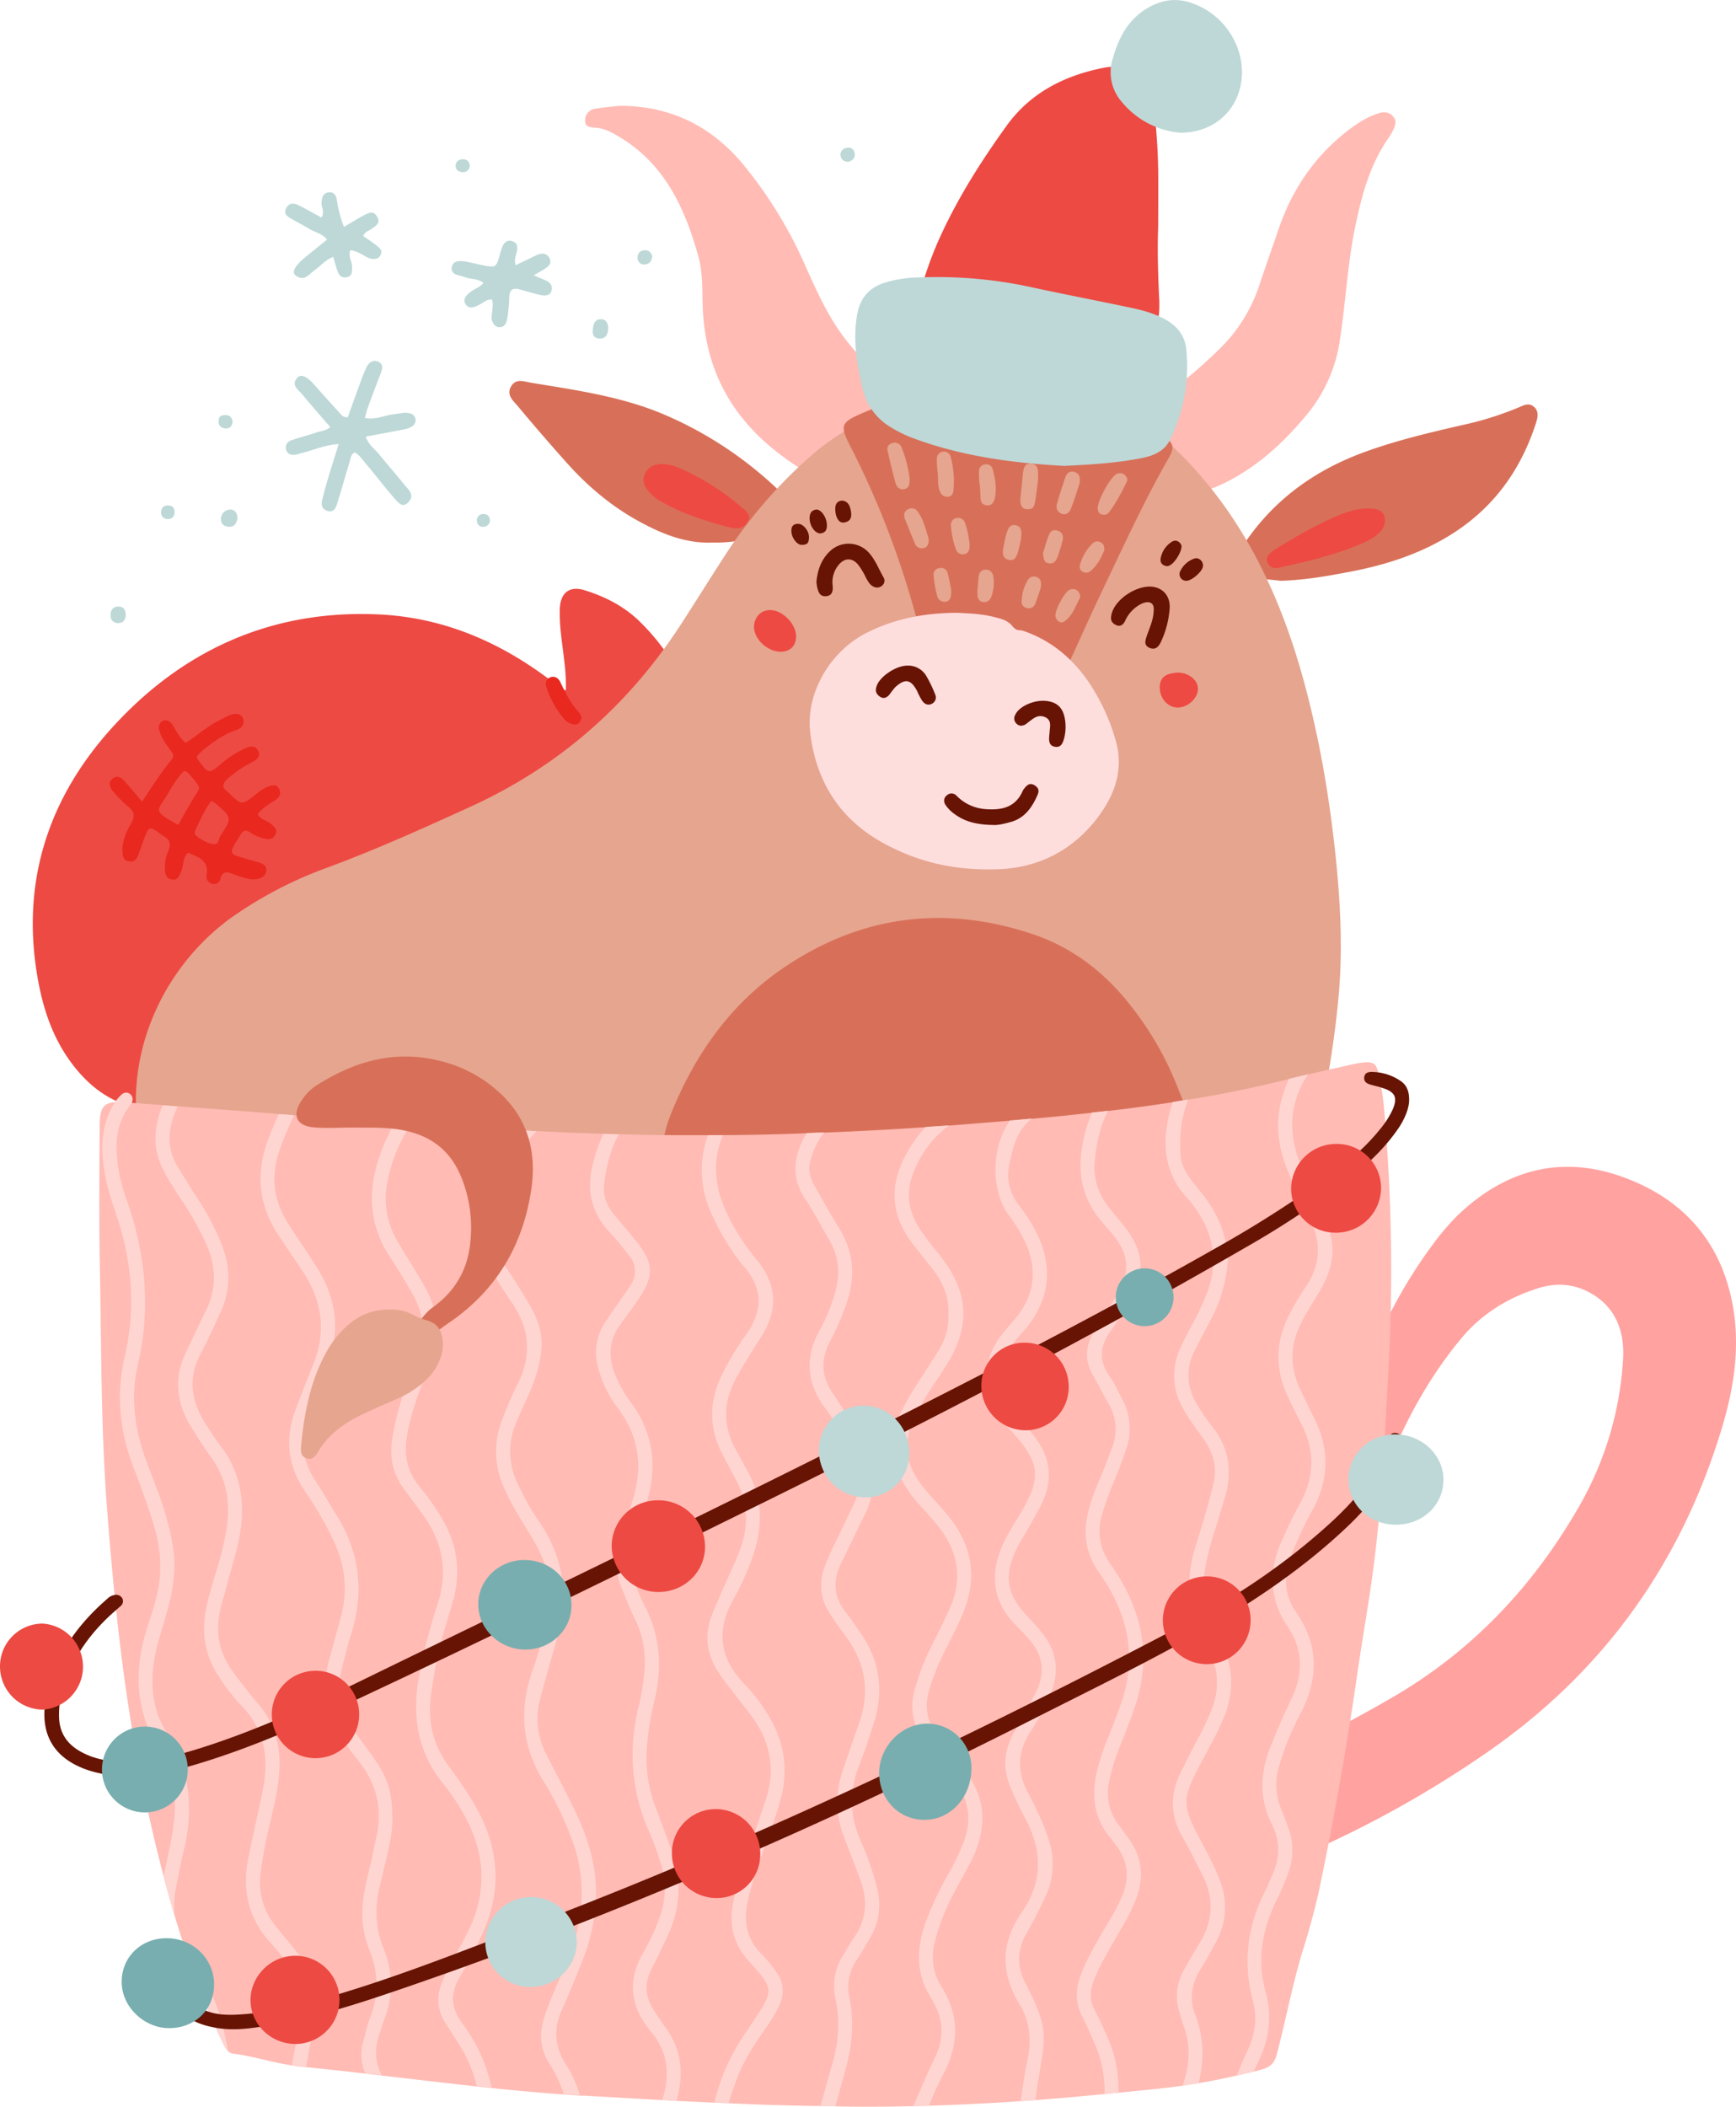 <svg xmlns="http://www.w3.org/2000/svg" width="890.3" height="1080" viewBox="-0.001 -0.017 890.344 1079.998" style=""><g><title>chineseny29_421777938</title><g data-name="Layer 2"><path d="M290.2 353.8c.3-9.8-1.4-18.9-2.4-28.1a91.2 91.2 0 0 1-.7-13.8c.4-8.2 5.1-11.8 12.9-9.3 10.9 3.4 20.9 8.6 29 16.9a110.8 110.8 0 0 1 16.2 20.5c1.3 2.1 3.7 3.9 2.2 6.9s-4.9 1-7.7 1.3c-3.5 18.6-16.5 30.4-30.1 41.5-2.9 2.4-5.2 4.7-6.3 8.4-2.4 7.4-6.4 14-10.7 20.4-9.6 14.4-20.2 28-32.6 40.1-34.5 33.8-72.3 63.4-114.3 87.4-15.6 9-31.8 16.8-49.5 20.9q-36.4 8.6-59.1-21.4c-11.1-14.6-16-31.5-18.6-49.2-7.1-48.8 8.5-90.9 41.4-125.9 36.3-38.7 81.8-58.2 135.4-55.4 33.5 1.8 62.8 14.9 89 35.2 1.6 1.2 2.8 3.1 5.9 3.6z" fill="#ed4a43"></path><path d="M317.8 54.2c26.2 0 47.3 10.5 63.8 30.6a222.2 222.2 0 0 1 30.4 49.1c4 8.9 7.9 17.9 12.7 26.4 7.9 14.1 18.2 26.1 31.7 35.2 6.8 4.7 13.6 9.3 20 14.5 13.2 10.6 12.8 20-1.3 29.3-9.2 6-19.6 8.8-30.4 10.1-2.8.3-5.5-.1-8.1 1.6s-5 .6-7.4-.5c-37.7-18.4-65.4-44.3-68.6-89.4-.7-9.9.3-20.2-2.5-29.9-6.8-24.4-17.1-46.9-40-60.8-4-2.4-8-4.7-12.8-5-2.5-.1-5.1-.4-5.2-3.3a5.9 5.9 0 0 1 4.7-6.3c4.2-.8 8.6-1.1 13-1.6z" fill="#ffbbb4"></path><path d="M594 115.8c-.5 13.8 0 24.6.4 35.4a60.5 60.5 0 0 1 .1 8.5c-.5 8.2-4.3 12.1-12.5 12.9s-13.9-.5-20.6-1.8c-22.3-4.3-44.5-8.5-67-10.6-6.3-.6-11.8-3.4-17.3-6.3s-5.1-4.7-3.6-9.5a184.7 184.7 0 0 1 10-25.9c9-19.1 20.4-36.9 32.7-54s30-26 50.4-29.9a23.8 23.8 0 0 1 4.6-.4c11.7-.2 18.7 5.3 20.1 16.9a311.5 311.5 0 0 1 2.7 36.1c.1 10.6 0 21.1 0 28.6z" fill="#ed4a43"></path><path d="M579.2 225.9c-3.3 1.9-4.6 3.8-4.5 6.7s-1.3 3.8-3.8 3.7-4.3-1.5-4.8-4.1 1-5.6 2.8-7.8a54.8 54.8 0 0 1 16.1-14.2c15.3-8.7 28.7-19.7 41.2-32.1a80.8 80.8 0 0 0 19.9-32.6c3.2-9.7 6.7-19.4 10-29.1 7.2-20.5 19.1-37.5 36.5-50.5 4.6-3.4 9.4-6.4 14.9-8 2.7-.8 5.1-.4 7 1.8s1.2 4.3.2 6.5a33 33 0 0 1-2.3 4.1c-10.3 14.6-14.5 31.5-17.9 48.7s-4.5 37.3-7.4 55.8a76.5 76.5 0 0 1-16.7 37.5c-11.2 13.6-23.9 25.5-39.5 33.8-8 4.3-16.4 7.3-25.7 7.3s-15.7-4-20.1-11.9c-2.6-4.7-4.1-9.9-5.9-15.6z" fill="#ffbbb4"></path><path d="M657 297.7l-9.6-1c-2.7-.3-5.2-.8-8.1.8s-5.8-.2-5.4-4.4 1.2-10 4.3-14.5c15.4-22.8 36.6-37.9 62.2-47.1 16-5.8 32.5-9.7 49-13.5a165.8 165.8 0 0 0 29.3-9.1c2.6-1.1 5.3-2.7 8-.4s2 5.5 1 8.5c-8 24.7-22.5 44.3-44.8 57.8-15.8 9.6-33.1 15-51.2 18.4-11.1 2.1-22.2 4.1-34.7 4.5z" fill="#d87059"></path><path d="M365.7 278.1c-13.6.6-25.7-4.2-37.3-10.5-14.7-7.9-27.2-18.5-38.2-30.9-8.4-9.4-16.6-18.9-24.7-28.6-2.4-2.8-5.9-5.7-3.4-10s6.5-2.6 9.9-2c23.5 3.9 47.2 7.1 69.4 16.7a196.5 196.5 0 0 1 58.6 39.1c6 5.8 5.3 13.5-1.9 18-9.9 6.1-20.8 8.4-32.4 8.2z" fill="#d87059"></path><path d="M80.5 586c1.2 6.5 2 11.8 5.2 16.4 1.5 2.1 1.6 4.5-1 5.9s-4.5.3-6-1.8-3.1-6.5-4.1-9.9c-15.5-49.7 7.3-100.5 45.3-127.1a208.4 208.4 0 0 1 47.8-24.7c25.4-9.4 50-20.5 74.5-31.7 45.2-20.8 80.9-52.4 107.7-94.1 7.7-11.9 15.2-24 22.9-35.8a243.4 243.4 0 0 1 43.5-49.9c16.5-14.4 35.6-23 57-27.2 24.7-4.8 49.4-7 74.4-2.4a122.2 122.2 0 0 1 25 7.6c3.8 1.6 7.3 3.5 11.5 4.2s6.5 3.9 9.5 6.4c37.4 32.1 59.3 73.6 73 120.2 9.6 33 15.3 66.6 18.7 100.7 2.1 21.6 3.1 43.1 1.4 64.7-2.4 29.3-7.9 58.1-14.3 86.7-.7 3.5-1.7 7.1-4 9.9s-3.6 3.2-6.1 1.5-1.5-3.4-.6-5.4c5.5-12.1 6.4-25.3 9.3-39-5.5 2-9.4 5.3-14 7.1-14.4 5.8-29.2 10-44.2 13.7-26 6.3-52.5 10.2-78.8 15-28.8 5.3-57.6 10.4-86.6 15.1-71.7 11.5-143.8 18.6-216.6 15.8-32.9-1.2-65.6-4.7-97.9-11.8-19.3-4.3-36-13.3-49.6-27.8a21.4 21.4 0 0 0-2.9-2.3z" fill="#e6a58f"></path><path d="M506.8 198.2c24 1.2 44.7 5.1 64.7 11.9a83 83 0 0 1 25.2 13.1c5.2 4 5.9 6.1 2.6 11.7-12.9 22.6-23.6 46.2-34.8 69.6-5.1 10.7-9.9 21.5-14.8 32.2-3.9 8.3-4.6 8.9-13.5 7.6-12.4-1.8-24.8-4.2-37.4-5.4l-14.6-1c-6.6-.4-8.6-1.6-10.5-8s-4.2-15.3-6.5-23a447.1 447.1 0 0 0-31.3-78.6c-5.2-10.1-4.5-11.8 5.6-16.2 21.7-9.5 44.4-14.3 65.3-13.9z" fill="#d87059"></path><path d="M100.8 387.9c.4.7.5 1.2.8 1.6 5.4 7.4 5.4 7.4 12.2 1.7a51.7 51.7 0 0 1 11.7-7.5c2.4-1.1 5.2-1.9 6.8 1s-.5 4.7-3 6a55 55 0 0 0-12.7 8.7c-2.3 2.1-3.1 4-.2 6.2a12.5 12.5 0 0 1 1.7 1.6c5.9 5.5 5.9 5.5 12.3.6 2.4-1.9 4.8-3.9 7.8-4.8s3.8-.5 4.9 1.3.6 4-1.3 5.4-7.1 4.1-9.6 7.6c1.3 2.9 4.5 3.1 6.6 4.9s3.8 3.2 2.3 5.8-3.7 2.4-6.2 1.7a21.7 21.7 0 0 1-6.9-3.2c-2-1.3-3.3-.8-4.5 1.1-6.8 11-6.5 9.8 4 13 2 .6 4 1 5.9 1.7s3.3 1.8 3.2 3.9-1.8 3.7-3.9 4.2a12.1 12.1 0 0 1-6.8-.3 40.6 40.6 0 0 1-5.9-1.9c-3-1.1-5.8-2.3-7 2.4a3.3 3.3 0 0 1-4.2 2.4 3.8 3.8 0 0 1-2.9-4.2c1.5-7.6-3.9-9.4-9.5-11.7-2.8 2.6-2.2 6.6-3.5 9.7s-2 4.4-4.9 4-3.2-2.9-3.4-5.2a20.2 20.2 0 0 1 1.6-9.1c1.6-3.6 1.1-6.3-2.7-8.1l-1.8-1.4c-5.1-3.5-5.3-3.4-7.5 2.1-1.1 2.8-2 5.8-3.1 8.7s-2.2 4.2-5.1 3.7-3.1-3-3.2-5.3c-.1-5.1 1.9-9.7 4.3-13.9s1.8-6.4-1.7-9.1a60.7 60.7 0 0 1-7.5-7.7c-1.7-1.9-2.4-4.3-.4-6.2s4.4-1.1 6.1.8 5.7 6.6 9.3 10.8c5.5-8.3 9.9-15.2 15.1-21.5 1.2-1.4 1-2.7 0-4.1a65 65 0 0 1-4.4-6.3 19.4 19.4 0 0 1-2-5 3.6 3.6 0 0 1 2.1-4.5c1.9-.8 3.5.2 4.6 1.8s3.6 6.8 6.9 9.5c5.6-3.4 10.5-8.1 16.4-11.1 2.1-1 4.1-2.2 6.2-3.1 3.7-1.4 6.4-.5 7 2.2s-1 4.6-3.8 5.5c-6.4 2.2-11.9 6.1-17.1 10.4a31.4 31.4 0 0 0-3.1 3.2zm-9.4 35c2.7-4.9 5.2-9.3 7.8-13.7 3.6-6 4.4-4.6-1-11-1-1.2-1.8-2.6-3.8-3-3.3 3.1-5.6 7.1-7.9 11-5.9 10-8.9 8.8 4.9 16.7zm16.9-12.3c-3.3 4.4-5.4 9.3-7.7 14.1-.6 1.1-1.2 2.6-.1 3.6s5.4 4 8.7 4.4 2.8-2.6 3.8-4.2c6.1-9.3 6-9.4-2.5-16.7a10.8 10.8 0 0 0-2.2-1.2z" fill="#e9281f"></path><path d="M339.8 237.8a25.4 25.4 0 0 1 9.1 2.3 126.4 126.4 0 0 1 31.1 19.6c2.2 1.9 5.5 4 3.6 7.5s-5.2 4.2-8.7 3.3c-13-3.3-25.6-7.4-37.2-14.2a21.7 21.7 0 0 1-4.6-4c-2.7-2.8-4.1-6.1-2.2-9.8s5.3-4.6 8.9-4.7z" fill="#ed4a43"></path><path d="M710.3 266.6c.1 2.8-1.2 4.9-3.2 6.8a26.1 26.1 0 0 1-7.8 4.8c-13.9 6.1-28.7 9.6-43.5 12.8-2.5.6-4.6-.1-5.7-2.6s.3-4 1.9-5.4a22.7 22.7 0 0 1 3.2-2.2c9.7-5.8 19.4-11.6 29.8-16 5.9-2.6 12.1-4.6 18.7-4.1 4.4.3 6.5 2.3 6.6 5.9z" fill="#ed4a43"></path><path d="M599.9 311.5a48.1 48.1 0 0 1-4.4 17.3c-1.1 2.5-2.8 4.6-5.9 3.3s-2.2-3.8-1.5-6c1.3-3.8 3.1-7.6 3.5-11.7.1-1.8.5-3.9-1-5.1s-3.9-.5-5.8.5a18.2 18.2 0 0 0-7.7 8.3c-.9 2.1-2.6 3.4-4.9 2.2s-2.7-2.8-2.2-5.1c1.6-8.4 14.6-16.5 22.8-14.1 4.9 1.4 7.3 5.6 7.1 10.4z" fill="#671404"></path><path d="M418.7 298.3c.6-6.1 2.5-11.6 7-15.8a13.9 13.9 0 0 1 20 .9c3.3 3.7 5 8.3 7.4 12.5a3.2 3.2 0 0 1-.6 4.2 3.9 3.9 0 0 1-5 .3c-1.6-.9-2.4-2.6-3.3-4.1a35.9 35.9 0 0 0-3.9-6.6c-3.1-4-7.2-3.9-10.3 0a13.7 13.7 0 0 0-3 10.1c.3 2.7.1 5.5-3.3 5.8s-4.1-2.4-4.7-5.1z" fill="#671404"></path><path d="M298.2 367.7c-.4 2.8-1.8 4-4.3 3.6a8.6 8.6 0 0 1-5-3.3 46.9 46.9 0 0 1-8.5-15.3c-.8-2.1-.8-4.1 1.4-5.3s4.5-.1 5.6 2.3c2.6 5.5 5.3 11 9.6 15.5a9.5 9.5 0 0 1 1.2 2.5z" fill="#e9281f"></path><path d="M466.5 245.2c.1 2.8-.2 5-2.6 5.5s-4-1-4.6-3.1c-1.5-5.4-2.8-10.8-4-16.3a3.2 3.2 0 0 1 2.3-4.2 3.8 3.8 0 0 1 4.9 2.5 62.9 62.9 0 0 1 4 15.6z" fill="#e6a58f"></path><path d="M532.4 245.9c-.4 2.9-.8 6.7-1.4 10.5s-1.3 4.7-4.3 4.6-3.5-2.7-3.4-5.1c.4-4.6 1-9.2 1.4-13.8.3-2.5 1.1-4.7 4.1-4.5s3.6 2.6 3.6 5.1z" fill="#e6a58f"></path><path d="M480.8 241.2a42.3 42.3 0 0 1-.3-6.4 3.6 3.6 0 0 1 7-.9 48 48 0 0 1 1.4 18.1 2.9 2.9 0 0 1-3.2 2.6 3.7 3.7 0 0 1-3.5-2.4c-1.6-3.4-.8-7-1.4-11z" fill="#e6a58f"></path><path d="M566.1 263.8c-2.2 0-2.9-1.3-3.1-3-.5-3.4 6.3-16.1 9.6-17.8a3.6 3.6 0 0 1 3.6 0c1.4.9 2.4 2.4 1.7 3.9-2.7 5.5-5.5 11-9.3 15.9a2.7 2.7 0 0 1-2.5 1z" fill="#e6a58f"></path><path d="M553.7 247.7c-1.3 4-2.7 8.6-4.5 13.1-.7 2-2.5 3.5-4.8 2.5s-2.9-3-2.3-5.1c1.3-4.7 2.8-9.3 4.4-13.9.8-2.1 2.6-3.2 4.9-2.3s2.7 2.8 2.3 5.7z" fill="#e6a58f"></path><path d="M476.3 276.3c0 2.2-.3 4-2.5 4.6a3.8 3.8 0 0 1-4.5-2.1c-1.8-4.2-3.4-8.5-5.2-12.8-.7-1.9-.5-3.7 1.3-4.8a3.8 3.8 0 0 1 5.4 1.2c3 4.3 4.1 9.3 5.5 13.9z" fill="#e6a58f"></path><path d="M502.4 248.2a52.3 52.3 0 0 1-.3-6.8 3.4 3.4 0 0 1 3.5-3.4 3.3 3.3 0 0 1 3.5 2.4c1.3 4.9 2.2 10 1.1 15.1-.5 2-1.8 3.9-4.3 3.5s-2.9-2-3-3.9-.2-4.6-.4-6.9z" fill="#e6a58f"></path><path d="M554 306.2c-2.2 3.9-3.6 9-7.9 12.2-2 1.6-4.5-.1-4.8-2.8s4.5-11.9 7.1-13.2 5.5.2 5.6 3.8z" fill="#e6a58f"></path><path d="M497.3 279.5c-.1 1.8-.2 3.7-2.3 4.4a3.6 3.6 0 0 1-4.8-2.6 41.4 41.4 0 0 1-2.5-12 3.5 3.5 0 0 1 3.1-3.8 3.8 3.8 0 0 1 4.2 2.7 48.3 48.3 0 0 1 2.3 11.3z" fill="#e6a58f"></path><path d="M566.4 281.9c-1.5 3.8-3.6 7.9-7.2 10.9a3.5 3.5 0 0 1-4.3 0 2.9 2.9 0 0 1-1-3.4 24.8 24.8 0 0 1 6.6-11 3.4 3.4 0 0 1 4.2-.3c1.3.7 1.7 1.9 1.7 3.8z" fill="#e6a58f"></path><path d="M523.6 276.6c-.3 1.5-.9 4.2-1.7 6.9s-2.2 4.2-4.9 3.4-2.9-3.2-2.5-5.6.9-5 1.6-7.4 1.5-5.4 4.8-4.7 3.1 3.5 2.7 7.4z" fill="#e6a58f"></path><path d="M534.9 283.6c.9-2.8 1.7-5.8 2.8-8.7s2.3-3.6 4.7-2.9 3.1 2.7 2.6 4.9a89.4 89.4 0 0 1-2.7 8.8c-.8 2.2-2.3 3.5-4.7 3s-2.4-2.9-2.7-5.1z" fill="#e6a58f"></path><path d="M487.8 302c.2 3.7-.2 5.8-2.6 6.4a3.9 3.9 0 0 1-4.6-3.1 62.3 62.3 0 0 1-1.8-10.5 3.3 3.3 0 0 1 3.2-3.6 3.3 3.3 0 0 1 4 2.6c.9 3.2 1.4 6.5 1.8 8.2z" fill="#e6a58f"></path><path d="M501.6 299.9a46.4 46.4 0 0 1 .4-4.8 3.5 3.5 0 0 1 3.7-3.1 3.8 3.8 0 0 1 3.7 3.2 20 20 0 0 1-.5 9.1c-.5 2.3-1.6 4.5-4.5 4.3s-3.1-2.9-3.1-5.2.2-2 .3-3.5z" fill="#e6a58f"></path><path d="M533.7 301.5c-.7 2.1-1.6 5-2.7 7.8a3.5 3.5 0 0 1-4.2 2.4 3.3 3.3 0 0 1-2.8-3.9 21.6 21.6 0 0 1 3-10.2 3.6 3.6 0 0 1 4.5-1.9c2.3.8 2.8 2.7 2.2 5.8z" fill="#e6a58f"></path><path d="M411.3 635.9c2.7.1 4.5 1.5 4.8 4s-1.6 4-4.2 4-4.5-1.3-4.4-4.1 1.5-3.6 3.8-3.9z" fill="#123f48"></path><path d="M348.3 592.8c-1.4 2.3-.8 3.9-1 5.4s-1.2 3.4-3.3 3.5a3.9 3.9 0 0 1-4.1-2.9 20.7 20.7 0 0 1-.6-6.1 67.6 67.6 0 0 1 4.8-21.7c12.1-30 30.1-55.8 56.9-74.3 39.4-27.1 82.4-33.1 127.9-18.1 20.5 6.7 37.2 19.4 50.6 36.4a163 163 0 0 1 23.7 40.5c5 12.4 9.9 24.8 14.8 37.2a38.9 38.9 0 0 1 1.6 4.4c1.8 6.1.3 8.8-5.9 9.8s-14.2 2-21.4 2.6a207 207 0 0 1-20.8 1.1c-49.2.4-98.3 1.2-147.4-1.2-23.3-1.2-46-4.9-67.7-13.8-2.6-1.1-5.3-1.8-8.1-2.8z" fill="#d87059"></path><path d="M490.9 314.1c4.9.3 11.9.4 18.7 2.1 3.5.9 7 1.6 9.5 4.6s3.6 1.9 5.5 2.5c13.9 4.7 24.7 13.5 33.1 25.4a104.1 104.1 0 0 1 14.4 30.5c4.6 15.5-.6 29-10 41-12.8 16.2-30.1 24.8-50.7 25.4s-37.9-3-55.3-11.8c-24.1-12.1-37.6-31.9-40.6-58.7-2.2-20.1 10.4-41.6 29.5-51 13.8-6.8 28.5-9.9 45.9-10z" fill="#fedddd"></path><path d="M178.4 213.8c2.2-6.2 4.5-12.6 6.9-19.1.7-2.1 1.7-4.3 2.6-6.3s3.1-4.4 6.1-3 2 3.8 1.2 6.1c-2.2 5.7-4.4 11.5-6.5 17.3-.6 1.6-1 3.4-1.6 5.4 5.5 1.2 10.3-1.5 15.2-1.9 2.6-.3 5.1-1.1 7.7-.5a3.7 3.7 0 0 1 3.1 3 3.8 3.8 0 0 1-2 3.9c-2 1.2-4.3 1.5-6.5 1.9l-17 3.2c1.3 4.1 4.4 6.2 6.6 8.8 4.4 5.4 9 10.6 13.3 16 2 2.4 5.3 5 2.1 8.6s-5.2.7-8.9-3.6-8.7-10.8-13.2-16.1c-1.6-1.9-3-4.2-5.6-5.6-2 1-2.1 3.2-2.6 4.9-2.2 7.1-4.2 14.3-6.4 21.4-.7 2.4-1.9 4.5-4.8 3.7s-3.5-3-2.9-5.5 1.9-7.4 3-11.1c1.7-5.6 3.5-11.2 5.5-17.7-6.1.4-11 2.3-16 3.8-2 .5-3.9 1.2-5.9 1.6s-4.3.1-5-2.4a3.8 3.8 0 0 1 2.6-4.9c4.1-1.5 8.4-2.5 12.5-3.9 2.3-.9 5.1-.8 7.5-2.9-5-5.7-9.8-11.2-14.5-16.9-2-2.3-5.7-4.6-2.5-8.3 1.9-2.2 4.9-.9 8.8 3.5s8.9 10 13.4 14.9c.8.9 1.7 2 3.8 1.7z" fill="#bdd8d7"></path><path d="M176.4 116.3c3.9-2.3 7.1-4.3 10.5-6.1s5.1-1.8 6.7 1.2-.8 4.2-2.6 5.6-3.9 1.6-4.7 4c2.5 1.7 5 3.3 7.3 5.2s2.4 2.9 1.4 4.8-3.4 2-5.4 1.4-6.1-3.8-9.9-4.2c-1.3 3.3 1.1 6.1.9 9.1s-.2 4.3-2.9 4.8-3.8-1.1-4.6-3.2-1.3-4.4-2.2-7.2c-3.8 1.3-6.2 4.4-9.2 6.5s-5.5 6.3-9.9 3.1c-2.4-1.7-.8-4.9 4.9-9.6l11-8.9c-2.4-3.2-6.2-3.7-9.1-5.5s-6.3-3.5-9.4-5.3-3.6-3.2-2.2-5.7 4-2.2 6.2-1.1c3.8 1.9 7.6 4.1 11.7 6.3 1.8-3-.2-5.4 0-7.7s.6-4.8 3.5-5.2 4 1.5 4.4 4.1a62.7 62.7 0 0 0 3.6 13.6z" fill="#bdd8d7"></path><path d="M264.5 135.9l10.6-5.1c2.6-1.2 5.3-1.3 6.7 1.5s-.6 4.3-2.6 5.6-3.1 1.8-5.5 3.2l5.7 2.4c2.4 1 4.1 2.5 3.5 5.3s-3.4 2.9-5.7 2.4-6.9-1.8-10.4-2.8-5.4-.2-5.6 3.8a66.5 66.5 0 0 1-.6 7.7 23.4 23.4 0 0 1-.7 4.5c-.5 1.8-1.6 3.4-3.8 3.3s-3.5-2-3.9-4.1 1.1-6.6.2-10.1c-2.7-.2-4.6 1.7-6.8 2.8s-5.1 2.4-6.8-.4.7-5 3.1-6.7 4.2-1.9 6-4.2c-2.7-2.3-6.1-1.8-9-2.8s-3.5-.9-5.2-1.6a3.2 3.2 0 0 1-2-3.7 3.6 3.6 0 0 1 3.1-3c2.6-.4 5.1.4 7.6.9s3 .7 4.5 1c7.6 1.5 7.6 1.5 9.7-6.2a23.2 23.2 0 0 1 1.3-3.7c1-2.1 2.8-3.1 5.1-2.2s2.4 2.5 2.2 4.5-1.8 4.3-.7 7.7z" fill="#bdd8d7"></path><path d="M121.7 266c-.4 2.2-1.5 4.2-4.4 4s-4.1-1.8-4-4.4a4.9 4.9 0 0 1 5.3-4.4c2.1.3 3.4 2.2 3.1 4.8z" fill="#bdd8d7"></path><path d="M304 169.3c.3-3.4 1-5.5 3.9-5.7s4.3 2.2 4 5.3-1.7 4.9-4.8 4.6-3.2-2.7-3.1-4.2z" fill="#bdd8d7"></path><path d="M64.5 315.1c-.1 2.4-1.1 4.3-4 4.3a3.7 3.7 0 0 1-3.8-3.9c-.1-2.7 1.3-4.6 4-4.6s3.6 1.6 3.8 4.2z" fill="#bdd8d7"></path><path d="M334.5 131c-.1 2.8-1.4 4.3-3.6 4.5a3.3 3.3 0 0 1-3.9-3.6 3.4 3.4 0 0 1 3.1-3.6c2.5-.4 3.7 1.1 4.4 2.7z" fill="#bdd8d7"></path><path d="M435.1 82.9c-2.1 0-3.6-1-4-3s1-3.9 3.4-4.2a3.1 3.1 0 0 1 3.8 2.8c.4 2.5-1 3.8-3.2 4.4z" fill="#bdd8d7"></path><path d="M89.5 262.8A3.1 3.1 0 0 1 86 266a3.2 3.2 0 0 1-3.4-3.3c0-2.4 1.4-3.8 3.9-3.6s3 1.6 3 3.7z" fill="#bdd8d7"></path><path d="M119.3 216.2c-.2 2.1-1.3 3.4-3.4 3.4s-3.8-1.1-3.8-3.6 1.2-3.2 3.3-3.3 3.7 1.2 3.9 3.5z" fill="#bdd8d7"></path><path d="M237.9 88.2c-2.3.1-3.9-.8-4.2-2.8s1.2-3.8 3.6-3.8a3.3 3.3 0 0 1 .6 6.6z" fill="#bdd8d7"></path><path d="M251.3 266.7a3.3 3.3 0 0 1-3.3 3.3 3 3 0 0 1-3.4-3.1 3.1 3.1 0 0 1 3.2-3.4c2-.1 3.3 1 3.5 3.2z" fill="#bdd8d7"></path><path d="M399.5 818.8c-.1 2.1-1.3 3.4-3.3 3.4a3.2 3.2 0 0 1-.5-6.3c2-.3 3.3.8 3.8 2.9z" fill="#bdd8d7"></path><path d="M545.8 238.8c-25.1-1.4-50.8-4.6-75.5-13.5a65.6 65.6 0 0 1-13.9-6.6 30.9 30.9 0 0 1-14-19.5c-2.9-12.4-5-24.7-2.9-37.4 1.4-8.5 5.7-14.1 13.9-16.8a61 61 0 0 1 17.5-2.8 226.9 226.9 0 0 1 58.1 5c16.6 3.6 33.3 6.8 49.9 10.3 6.5 1.3 13 3 18.9 6.3s9.9 8.2 10.6 15.2a85.5 85.5 0 0 1-8.3 46.4c-2.7 5.5-7.8 7.9-13.6 9.2-13.1 2.7-26.5 3.5-40.7 4.2z" fill="#bdd8d7"></path><path d="M605.4 68a43.5 43.5 0 0 1-29.9-15.6 23.1 23.1 0 0 1-4.8-22.4c3-10.6 7.8-20 17.8-25.9 7.4-4.3 14.8-5.4 22.9-2.5 18 6.2 29 25.5 24.6 43.4-3.3 13.5-15 23-30.6 23z" fill="#bdd8d7"></path><path d="M509.9 422.9c-8.4-.1-14.8-1.5-20.3-5.6a18 18 0 0 1-4.4-4.3c-1.3-1.7-1.5-3.8.5-5.4a3.5 3.5 0 0 1 4.9.3 22.9 22.9 0 0 0 14.2 6.8c8.1.7 15.5-.3 19.5-8.8a5.4 5.4 0 0 1 .7-1.3c1.5-2 3.1-3.7 5.7-2s2.1 3.4 1.2 5.4c-2.8 6.2-6.6 11.5-13.7 13.4-3.2.9-6.5 1.6-8.3 1.5z" fill="#671404"></path><path d="M465.1 341.2a10.8 10.8 0 0 1 9.8 5 66.8 66.8 0 0 1 4.7 9.7 3.6 3.6 0 0 1-1.4 4.7c-2.2 1.3-4.1.3-5.3-1.5a31.3 31.3 0 0 1-2.5-4.8c-3.2-6.1-6.2-6.7-11.3-2a34.4 34.4 0 0 0-2.8 3.6c-1.5 1.8-3.2 2.6-5.3 1s-2.1-3.4-1.3-5.5c1.8-4.8 9.8-10.1 15.4-10.2z" fill="#671404"></path><path d="M538.3 375.5c0-2.5 1.4-6.1-2.1-7.8s-5.9.3-8.4 2.2l-1.8 1.4c-1.8 1-3.5 1-4.9-.6a3.6 3.6 0 0 1-.4-4.3c1.9-4.3 9.7-7.8 15.9-7.1s8.9 4.1 9.7 10.2a23.8 23.8 0 0 1-.6 9.2c-.7 2.3-1.6 4.6-4.6 4.1s-3.2-2.9-3-5.3c0-.5.1-1 .2-2z" fill="#671404"></path><path d="M675.4 939.5l-4.5-8.1c-4.3 1.9-8.8 2.7-12.7 5.3a7.6 7.6 0 0 1-3.7 1 3.7 3.7 0 0 1-4.1-2.7 2.9 2.9 0 0 1 2.3-4.1 22.4 22.4 0 0 0 7.5-3.9c2.7-2 5.4-3.7 6.6-7.2s5.7-5.1 8.2-8.3c-2.7-3.6-7-4.7-10.6-6.8s-4.8-4.7-.5-7.6a55.2 55.2 0 0 1 5.4-2.8c14.7-7.4 29.3-15.2 43.5-23.4 41.7-23.9 73.5-57.5 97.2-98.9a171.2 171.2 0 0 0 22.4-74.8c.9-13.5-3-26.6-16.4-34.2-8.6-4.9-17.6-5.6-26.9-2.7-15.8 4.9-29.5 13.4-40 26.2-18.6 22.5-31.6 48.1-41.5 75.3-.5 1.2-.5 2.6-1 3.7s-2.2 2.9-4.3 2.3a3.5 3.5 0 0 1-2.7-4.1 89.4 89.4 0 0 1 2.7-8.8c.7-2.4 2.3-4.6-.9-6.8-1.5-1-.9-3.3-.1-5a37.3 37.3 0 0 0 3.3-12.6 147.3 147.3 0 0 0 1-23.1l-6.9 17.8c-2.4 6-4.5 12-8 17.5-1.1 1.8-2.7 3.2-5.1 2.6s-3.4-2.2-4.2-4.2-.4-4.5 1.9-5c3.9-.8 4.7-3.7 5.8-6.5l7.5-19.4c9.9-25.9 21.9-50.5 38.6-72.7a124.1 124.1 0 0 1 12-14.1c23.6-22.9 51.7-31.3 82.9-20.8 33.2 11.2 54 34.7 59.2 70.4 3 21.4-.8 42-7.2 62.3-21.2 68-60.8 122.5-119.4 163a551.1 551.1 0 0 1-92.8 51.8 75.7 75.7 0 0 1-10.2 3.3 8.4 8.4 0 0 1-6.7-1 3.8 3.8 0 0 1-1.9-3.9c.2-2 1.8-2.4 3.4-2.2 7.7.5 13.8-3.6 20.9-6.8z" fill="#ffa2a0"></path><path d="M687 689.8c.2 2.8-2.9 6.4-5.6 6.5a3 3 0 0 1-3.3-2.5c-.4-2.6 2.6-6.5 5.2-6.8a3.1 3.1 0 0 1 3.7 2.8z" fill="#123f48"></path><path d="M712 704.1c-1.7 30.6-3 61.1-6.6 91.5-2.4 21-6.3 41.7-9.3 62.6q-8.1 56.4-19.9 112.3c-2.2 9.7-4.9 19.4-7.9 29-5.4 17.4-8.7 35.4-13.3 53-1.3 5.1-3.4 7.3-8.3 8.5l-3.7 1-8.7 2c-6.5 1.5-13 2.8-19.6 3.9l-8.1 1.3c-5.3.7-10.6 1.4-16 1.9l-17 1.7-7.1.7c-11.8 1.1-23.6 2.2-35.4 3.1l-7.6.5-13.6.9c-11.1.6-22.2 1.1-33.4 1.5l-8.1.2c-12.9.3-26.1.4-39.9.1l-7.7-.2h-2.6c-14.5-.2-29.3-.7-44.5-1.4l-7.3-.3-19.4-.9-7.4-.4-40.1-2.3h-2.1l-8.2-.6c-12.4-.9-24.8-2-37.1-3.3l-7.6-.8-18.7-2.1-30-3.5-8.5-1q-15.2-1.8-30.3-3.3l-3.2-.3-4.1-.6c-10.1-1.5-19.8-4.7-29.9-6a4.4 4.4 0 0 1-2.9-1.4 10 10 0 0 1-2.1-3.1c-1.8-3.6-3.6-7.4-5.2-11.1-5.3-12.2-10-24.6-14.2-37.1-2.1-5.9-4-11.9-5.8-17.9s-3.9-13.4-5.7-20.3c-3.6-13.8-6.9-27.7-9.8-41.8-10.3-48.4-15.4-97.4-19.2-146.6-3.2-41.8-2.9-83.5-3.7-125.1-.5-23.7-.2-47.4-.1-71 0-8.8 1.6-12 7.9-12.4h4.6l3.9.3 16 1.2 7.7.6c17.3 1.3 34.6 2.5 51.8 4q3.9.1 7.8.6l2.8.2c16.3 1.4 32.6 2.5 48.9 3.6l8.3.5c14.5 1 29.1 1.8 43.6 2.7l11.4.6 9.4.5c11.4.6 22.8 1.1 34.3 1.4l7.9.2c9.1.3 18.2.4 27.2.5h26.2c14.4-.1 28.7-.4 43-1l8.9-.3c17.4-.7 34.7-1.6 52.1-2.8l12-.8 31.1-2.5 11.3-1 3.4-.3c9.2-.8 18.3-1.8 27.4-2.8l8.3-.9c11.1-1.3 22.2-2.8 33.2-4.5l7.9-1.3c8.8-1.4 17.5-3 26.3-4.8s17-3.7 25.4-5.8l9.7-2.3c4.8-1.1 9.6-2.3 14.4-3.3s8.5-2.1 12.8-2.7c6.4-.8 7.9.1 9.2 6.3a134.8 134.8 0 0 1 2.6 16.7 941 941 0 0 1 2.2 136.3z" fill="#ffbbb4"></path><path d="M502.9 940.6a58 58 0 0 1-5.3 14.4l-7.7 14.2a110.1 110.1 0 0 0-10.5 26.5c-1.7 7.3-1.2 14.3 2.4 21 .2.2.2.4.3.6 10.4 15.6 9.9 31.2 1 47.4a141.4 141.4 0 0 0-6.6 14.8l-8.1.2c3.6-8.3 7.1-16.6 11-24.7 4.8-9.8 4.7-19.3-.8-28.8a8.3 8.3 0 0 0-.7-1.3c-8.3-12.7-8.1-26-3-39.9a171.8 171.8 0 0 1 10.7-23 120.1 120.1 0 0 0 9-18.8c3.4-9.6 2.5-18.6-2.9-27.3a121.9 121.9 0 0 0-9.7-13c-2.9-3.6-5.9-7.1-8.5-10.9a29.6 29.6 0 0 1-4.6-25 119.6 119.6 0 0 1 9.1-23.7c3.2-6.4 6.5-12.8 9.4-19.4 6.2-14.6 4.1-28.2-5.6-40.7-3.1-4-6.6-7.8-10.1-11.6a64.6 64.6 0 0 1-9.4-13.2c-5.1-10.2-5.8-20.6-1.5-31.3 3.3-8.2 8.1-15.5 12.9-22.8 2.9-4.5 5.9-9 8.6-13.7a30.4 30.4 0 0 0 4.1-16.8c.5-8.9-2.8-16.3-7.9-23-3.6-4.7-7.5-9.3-11-14-10.4-14-11.4-28.6-3.3-44.1a64.4 64.4 0 0 1 10.6-15l12-.8a53.7 53.7 0 0 0-17.9 23.1c-4.3 10.1-3.5 19.5 2.1 28.8 2.9 4.8 6.6 9.1 10.1 13.6 16.2 19.8 17.2 37.8 3.1 59.3-4.6 7.2-9.6 14-13.6 21.6-8.3 16-7.1 27.4 4.6 41.1 3.6 4.3 7.6 8.4 11.2 12.8 12.5 15.3 15 32.3 7.2 50.5-2.5 5.9-5.5 11.6-8.4 17.4a124.6 124.6 0 0 0-8.7 21.4c-2.5 8.8-.9 16.7 4.7 23.9s11 12.9 15.7 20c6.1 9.3 8.4 19.3 6 30.2z" fill="#ffd5d1"></path><path d="M625.6 963.9a36.6 36.6 0 0 1-1.8 31.3c-2.8 5.5-6 10.8-9.1 16.1s-4.9 13.4-2 20.7c4.8 11.9 5 23.9 2 35.9l-8.1 1.3c.4-1.3.8-2.6 1.1-3.9 2.6-8.9 2.7-17.8-.6-26.6-.8-2.1-1.3-4.4-2-6.6a26.5 26.5 0 0 1 2.2-22.3c2.6-4.8 5.3-9.4 8.1-14 6.9-11.3 7.2-22.9 1.3-34.6-3.4-6.7-6.7-13.4-10.4-19.8-6-10.5-6.3-21-1.2-31.8 2.6-5.5 5.5-11 8.3-16.5a142.3 142.3 0 0 0 8-16.7 36.2 36.2 0 0 0-.4-28.5c-1.4-3.1-2.6-6.1-4.2-9.1-7.2-13.7-8.6-27.9-4.6-42.7 2-6.9 4.2-13.7 6.2-20.7 1.3-4.7 2.6-9.3 3.8-14.1 2.3-8.9.1-16.7-5.2-24-3.2-4.4-6.4-8.8-9.2-13.4-6.8-11.1-7.5-22.7-1.7-34.5 2-4.2 4.2-8.3 6.4-12.4a129.9 129.9 0 0 0 6.7-14.7c5.9-15.8 3.1-30.3-6.7-43.7a33.7 33.7 0 0 0-2.9-3.7c-10.7-11.1-13.5-24.2-10.9-39.1a75.6 75.6 0 0 1 2.8-10.9l7.9-1.3c-3.4 8.4-4.5 17.7-4 27.5.2 6.1 3.3 11.2 7.2 15.9s8.7 10.8 11.7 17.1a56 56 0 0 1 5.5 21.4 76.4 76.4 0 0 1-8.5 30.4c-2.9 5.5-5.8 10.9-8.6 16.4-4.9 9.9-4 19.4 1.8 28.6a102.2 102.2 0 0 0 7 10.2c8.7 10.6 10.6 22.6 7 35.6q-2.6 8.8-5.4 17.7a161 161 0 0 0-4.7 17.8c-2 10.4-1.2 20.5 3.4 30.2l5.3 11.1c5.7 12.4 5.6 24.9.4 37.4-3.1 7.4-7 14.3-10.8 21.4-10.9 20.5-10.9 22.5-.1 42.8 3.3 6.2 6.6 12.3 9 18.8z" fill="#ffd5d1"></path><path d="M305.6 973.7a96.6 96.6 0 0 1-6.9 31.4c-3.4 8.6-6.9 17.2-10.7 25.6s-3.9 18 1.9 27a62.1 62.1 0 0 1 7.5 16.4l-8.2-.6c-.9-2.6-2-5.2-3.1-7.8a79.7 79.7 0 0 0-4.5-8.1c-4.7-7.5-5.1-15.4-2.4-23.7s6.6-16.7 10.1-25c4.5-10.5 8.1-21.1 8.9-32.6a81.2 81.2 0 0 0-5.7-35.5 161.1 161.1 0 0 0-13.3-27c-11.8-18.6-13.2-37.8-5.8-58.3 2.7-7.4 4.6-15.2 6.6-23 4.1-15.5 1.6-30-6.8-43.6l-6.4-10.6a126.8 126.8 0 0 1-8.6-16.3 44.3 44.3 0 0 1-1.3-32.4 187.5 187.5 0 0 1 8.8-20.6c7-14.2 6-27.7-2.9-40.8-3.8-5.5-7.3-11.2-10.9-16.9-10.3-16-10.5-32.3-1.8-49a116.2 116.2 0 0 1 15.7-22.9l9.4.5a124.6 124.6 0 0 0-17.6 23.7c-8.6 15.3-8.8 30.3 1.2 45.1 4.5 6.6 8.8 13.3 12.8 20.2s6.4 13.5 6.2 20.6-2.4 15.3-5.3 22.2-5.6 12.2-8.1 18.4a37.2 37.2 0 0 0 1.2 30.6 128.6 128.6 0 0 0 11 19.5c12.8 18.7 15.4 38.8 9 60.3-3 9.9-5.7 19.8-8.4 29.7a39.4 39.4 0 0 0 2.7 28.6c4.6 9.1 9.5 18.2 14 27.4 7.4 15 12.5 30.4 11.7 47.5z" fill="#ffd5d1"></path><path d="M196.6 998.5a48.8 48.8 0 0 1 .2 37.5c-.7 2-1.2 4-1.9 5.9-2.9 7.7-2.7 14.9.9 21.9l-8.5-1a23.9 23.9 0 0 1-.9-16.7c1.2-3.9 1.9-8 3.4-11.8 4.6-11.7 4.3-23-.3-34.6s-4.3-20.6-2.4-31.1c1-5.3 2.4-10.6 3.6-15.9.8-3.7 1.5-7.5 2.4-11.3 3.2-14.5-.2-27.5-9.4-39-2.6-3.2-5.1-6.5-7.4-9.9-8.7-12.9-11.6-26.8-7.4-41.9 2-7.2 3.9-14.4 5.9-21.6 3.9-14.3 2-27.9-4.6-41.1a187.1 187.1 0 0 0-13.7-23.3c-9.2-13.4-10.5-27.5-4.7-42.5 2.7-7.2 5.5-14.5 8.4-21.6 7.2-17 5.4-33.1-4.7-48.4L143 633.5c-10.4-15.5-12-31.9-5.5-49.3 1.7-4.4 3.5-8.8 5.5-13q3.9.1 7.8.6a162.8 162.8 0 0 0-7.4 17.8c-4.6 13.1-3.2 25.4 4 37 5.1 8.1 10.6 15.8 15.6 23.9 7.1 11.6 10.4 24 8.2 37.6a86.6 86.6 0 0 1-5.3 17.8c-2.7 6.9-5.5 13.8-8 20.8-4 11.4-3 22.2 3.9 32.4 3.8 5.8 7.2 11.9 10.9 17.8 12 19.3 14.2 39.8 7.2 61.4-1.7 5.4-3 10.9-4.4 16.4-2.9 11.1-.7 21.5 5.3 31 3.1 5 6.8 9.7 10.2 14.5 7.7 10.6 10.3 18.6 10.2 31.6.2 6.2-1.2 13.1-2.8 19.8-1.1 4.8-2.2 9.5-3.4 14.3-2.8 11-2.7 22 1.6 32.6z" fill="#ffd5d1"></path><path d="M237.1 1037.3a83.1 83.1 0 0 1 15 32.9l-7.6-.8a70.1 70.1 0 0 0-9-21.3l-7.1-11.1c-4.4-6.9-4.6-13.9-1.5-21.3s6.7-13.4 10.2-19.9 6.4-12.4 8-19.2c4.1-16.3 1.1-31.7-7-46.1a108.8 108.8 0 0 0-10.7-16c-13.8-17-16.3-36-12.2-56.8a301.4 301.4 0 0 1 9.1-35.1c5.6-16.7 2.8-31.9-7.3-46l-10.1-13.7c-5.6-7.7-7.2-16.2-5.7-25.6a147.2 147.2 0 0 1 10.8-36.1c2.6-6.2 5-12.4 5.2-19.1a43.9 43.9 0 0 0-6.2-19.8c-3.5-6-7.1-12-10.9-17.8-10.8-16.3-11.7-33.5-5.5-51.6a90.2 90.2 0 0 1 7.9-17.3l8.3.5-1.4 2.3a80.2 80.2 0 0 0-10.6 27.1 42.2 42.2 0 0 0 4.5 29.8c2.5 4.5 5.3 8.9 8 13.3s5.1 8.3 7.4 12.6c6.5 12.3 7.4 24.9 2 37.9-4.7 11.2-9.1 22.4-11.5 34.3s-.8 20.8 6.7 29.6a121.9 121.9 0 0 1 10.2 14.5c8.4 13.6 10.6 28.1 6.1 43.7-3.2 11.1-7 22-8.9 33.4l-2.1 13c-2.1 13.8.6 26.6 9 37.9 4.2 5.6 8.2 11.4 11.8 17.3 14.5 23.4 16.4 47.6 3.5 72.5-3.2 6.2-6.2 12.4-9.8 18.4-4.8 8.2-4.5 15.7 1.4 23.6z" fill="#ffd5d1"></path><path d="M347.8 1073.6c-.3 1.1-.5 2.2-.8 3.3l-7.4-.4c0-.1.1-.1.1-.2 4.1-12.6 2.9-24.4-5.8-34.8-11.2-13.3-12.3-27-3.2-41.9a102.6 102.6 0 0 0 7.1-15.4 42.3 42.3 0 0 0 1.2-28.7 152.3 152.3 0 0 0-5.5-15.2c-10-21.7-11.5-44.1-5.6-67.1.8-3.2 1.3-6.5 1.8-9.8 1.9-11.4 1.3-22.5-3.9-33.1-2.6-5.3-4.8-10.8-7-16.3a35.6 35.6 0 0 1-1-24.9c1.8-5.7 3.6-11.3 5.6-16.9 6.5-17.9 5.3-34.7-6.5-50.3a58.7 58.7 0 0 1-10.1-20.7 28.1 28.1 0 0 1 2.9-22.3c2.4-4 5.2-7.7 7.8-11.5s4.5-6.3 6.5-9.6 2.6-9.3-.9-13.6-6.3-8.2-9.9-11.9c-10.5-10.9-12.8-23.4-8.6-37.7a80.9 80.9 0 0 1 4.9-13.3l7.9.2c-4.4 7.7-6.5 16.7-7.6 26.1-.6 5.7 1.6 10.7 5.1 15s8 9.4 11.9 14.3c8.4 10.5 8.6 17.4 1 28.6-3.1 4.7-6.6 9.2-9.9 13.8-5.6 7.8-6 16.1-2.6 24.9a65.3 65.3 0 0 0 8.3 14.8c12 16.2 13.7 33.9 7.6 52.7-2.1 6.3-4.3 12.6-6.4 19a29 29 0 0 0 .9 21.1 108.6 108.6 0 0 0 4.5 10.6c8.4 15.5 9.5 31.7 5.6 48.7a152.1 152.1 0 0 0-4 24.3 71.8 71.8 0 0 0 4.4 31.1c2.8 7.4 5.6 14.9 8.3 22.4 5.3 14.7 4.5 29.3-2.1 43.5-2.7 5.8-5.5 11.6-8.4 17.3-3.7 7.4-3 14.4 1.6 21.2 1.8 2.7 3.6 5.6 5.6 8.3 7.7 10.4 9.5 21.9 6.6 34.4z" fill="#ffd5d1"></path><path d="M667.3 678.2c-5.6 11-5.9 22.2-.7 33.5 2.4 5.1 4.9 10.2 7.4 15.3 7.7 15.3 7.8 30.5-.2 45.8a197.7 197.7 0 0 0-11.8 25.1c-3.7 10.2-3.4 19.8 2.8 28.7 11.9 17.1 11.4 34.5 1.9 52.4a137.8 137.8 0 0 0-10.7 26.4 33.1 33.1 0 0 0 1.3 22.6c1.3 3.1 2.4 6.2 3.6 9.4a32.1 32.1 0 0 1 .3 21.2 127.4 127.4 0 0 1-7.2 17c-6.8 14.5-9.3 29.5-5 45.1 3.7 13.1 1.9 25.3-4.2 37.3-.6 1.3-1.3 2.6-1.8 4l-8.7 2c1.8-4.5 3.7-9 5.8-13.4 3.6-8 4.8-16.1 2.5-24.7-5.4-20.1-2.8-39.3 6.8-57.6 1.1-2.1 1.8-4.3 2.8-6.4 4.3-8.9 4.6-17.8.1-26.7-6.7-13.3-6-26.8-.5-40.3 3.2-7.9 6.5-15.7 10.2-23.3 6.6-13.3 6.5-26.2-2.1-38.6s-9.3-27.9-2.8-42.5c3-6.9 6.2-13.6 9.8-20.1 7.6-13.9 7.4-27.5.1-41.3-2.4-4.5-4.6-9.2-6.8-13.8-6.3-13.8-6-27.5.8-40.9a128.4 128.4 0 0 1 8.2-14c8.2-11.7 8.8-23.6 2.2-36.3-4.2-8-7.8-16.2-11.2-24.6-5-12.2-6.3-24.9-2.4-37.7a61.4 61.4 0 0 1 3.3-8.8l9.7-2.3-2.1 3.5c-7.4 13.3-7.5 27-2.4 41 3.4 9.7 8.5 18.7 12.6 28.1s5.7 16.6 3.5 25.6c-1.3 5.3-3.8 10-6.6 14.7s-6 9.6-8.5 14.6z" fill="#ffd5d1"></path><path d="M578.8 942.4c6.9 9.5 8.1 19.7 4 30.6-2.5 6.9-6.2 13-9.8 19.2s-8.4 14.2-11.5 21.8-2.6 11.9.6 17.8c2.1 3.8 3.8 7.9 5.6 11.9a65.4 65.4 0 0 1 5.9 29.1l-7.1.7a60 60 0 0 0-5.2-26.1c-1.9-4.5-3.9-9-6.1-13.3-3.6-6.9-3.7-13.8-1.2-20.9s6.7-14.5 10.7-21.4 7.5-12.3 10.4-18.9c4.4-9.8 3.7-19-3.2-27.5-.8-1-1.4-2.1-2.3-3.1-8.7-10.3-10-22.1-6.9-34.8a125.8 125.8 0 0 1 6.2-18.2c2.6-6.5 5.1-12.9 7.2-19.6 6.1-20.3 2.6-39.1-8.1-57-1.6-2.6-3.3-5.1-5.1-7.7-6.3-9.4-7.4-19.5-4.7-30.3 1.4-6 3.8-11.7 6.2-17.4s4-10 5.9-15.1a25.7 25.7 0 0 0-1.9-22.9c-2.7-4.7-5.1-9.5-7.8-14.2-4.3-7.4-4.1-14.7.2-22 1.8-3.1 3.7-6.1 5.6-9.2s4.6-6.8 6.6-10.4c6.8-12.2 6.1-20.5-2.7-31.2-2.2-2.5-4.4-5-6.5-7.6-8.5-10.7-11.1-22.8-8.9-36.3a76.9 76.9 0 0 1 5.1-18.1l8.3-.9c-4.3 8.2-6.1 17.3-6.9 26.8a31.9 31.9 0 0 0 6.1 21.1c2.7 3.7 5.8 7.2 8.7 10.8 10.3 12.7 11.5 24 3.4 38.4a148.5 148.5 0 0 1-9.9 15.7c-5.7 7.8-6.3 15.3-.6 23.4 2.4 3.3 4.1 7.2 6 10.8a31.9 31.9 0 0 1 2.4 26.8c-2 5.8-4.2 11.6-6.6 17.3a137.7 137.7 0 0 0-5.9 16.7 28.2 28.2 0 0 0 3.8 23.6c1.5 2.1 2.9 4.2 4.3 6.4 13.1 20.7 17 42.7 9.4 66.4-2.3 7.1-5.1 14-7.8 20.9a99.1 99.1 0 0 0-5.9 19.2 26.7 26.7 0 0 0 4.5 21.2z" fill="#ffd5d1"></path><path d="M162 1026.1c0 9.5-2.1 17.5-3.6 25.6-.4 2.6-.9 5.2-1.4 7.8l-3.2-.3-4.1-.6c.2-1.5.5-3 .8-4.5 1.6-8.3 3.6-16.5 4.1-25.1a31 31 0 0 0-6.5-21.6 141.8 141.8 0 0 0-9.2-11.3c-11.6-12.6-14.9-27.3-11.5-43.7 2.4-11.9 5.1-23.6 7.5-35.5 3-15.7.9-30.1-10.8-42.2a105.4 105.4 0 0 1-12.3-15.9c-6.8-10.5-8.5-21.8-6.1-34 1.5-7.6 3.9-14.9 6.1-22.3a145 145 0 0 0 4.5-19.5c1.9-13.1-.2-25.1-8-35.9-3.9-5.5-7.6-11.1-11-16.8-7.1-12.2-8.1-24.7-1.7-37.6 3.3-6.7 6.3-13.5 9.7-20.2 5.7-11.3 5.8-22.6.7-34.2a146.5 146.5 0 0 0-12.7-22.9 160.8 160.8 0 0 1-10-16.5c-4-8.2-4.5-16.7-2.2-25.5a39.1 39.1 0 0 1 2.4-6.8l7.7.6a41.1 41.1 0 0 0-2.5 6.1c-2.7 8.3-2.4 16.3 1.9 23.9 3.4 5.7 7 11.4 10.6 17a126.4 126.4 0 0 1 12.5 23.9c4.8 11.8 4.6 23.6-.8 35.1-3.2 6.8-6.2 13.6-9.7 20.2-7 12.7-5.3 24.7 2.2 36.4 2.4 3.7 4.7 7.5 7.3 10.9 11.4 14.4 13.3 30.9 9.9 48.3-1.5 7.5-3.9 14.9-5.9 22.3-1.1 4.5-2.5 8.9-3.6 13.4-2.8 11.7-.9 22.5 6.3 32.2 4.1 5.6 8.4 11.1 12.9 16.4 9.7 11.3 12.3 24.4 10.6 38.9-1.5 12.3-5.2 24.1-7.4 36.3-.7 3.5-1.2 7-1.7 10.6a35.4 35.4 0 0 0 7.5 28.2c4 5 8.3 9.9 12.2 15 5.6 7.3 9.1 15.5 8.5 23.8z" fill="#ffd5d1"></path><path d="M398.2 1010.9c3.9 5.5 4.2 11.5 1.3 17.5s-5.1 8.9-8 13.1c-5.6 8.1-10.9 16.3-14.1 25.6-1.3 3.7-2.7 7.3-3.7 11l-7.3-.3a104.6 104.6 0 0 1 12.4-30.2c3.3-5.2 6.8-10.3 10.2-15.5 7.1-10.8 6.9-13.4-1.5-22.9-1.5-1.8-3.1-3.5-4.6-5.2-6.7-8-8.9-17.2-7.1-27.4s5.6-21.3 9.3-31.8c2.6-7.2 5.1-14.5 7.5-21.8a49.1 49.1 0 0 0 2.7-15.2 45.2 45.2 0 0 0-8-25.4c-3.1-4.7-6.8-9-10.2-13.5s-5.5-6.9-7.9-10.5c-6.7-9.5-8.3-19.8-4-30.7 2.3-5.7 4.8-11.4 7.3-17s5.9-12.5 8-19.2c3.5-11.4 2.7-22.3-3-32.8-2.5-4.8-5.2-9.5-7.6-14.4-6.3-12.8-6.1-25.7-.1-38.6a141 141 0 0 1 12.6-21.2c8.8-12.3 9.2-23.7-1.1-35.6-7-8.2-12.3-17.7-16.8-27.6a52.5 52.5 0 0 1-1.4-39.4h7.7c-5.2 12.1-4.7 25.6 1.6 39.2a113.2 113.2 0 0 0 15.6 24.6c11.2 13.5 11 26.9 1.5 41-4.1 6.2-7.9 12.7-11.6 19.1q-10.9 19.1-.1 38.2c1.8 3.1 3.4 6.3 5.2 9.4 7.8 13.6 8.4 27.8 3.7 42.5a130.6 130.6 0 0 1-10.2 23.3c-9.3 16.2-7.8 30.7 5.4 44.2a86.6 86.6 0 0 1 11.7 15.2c8.5 13.6 11 28.1 6.8 43.6-2.8 10.5-6.9 20.5-10.4 30.7a171.5 171.5 0 0 0-6.6 22.2c-2.1 9.9-.5 18.8 6.9 26.3a79.6 79.6 0 0 1 7.9 9.5z" fill="#ffd5d1"></path><path d="M537.8 942.9a39.5 39.5 0 0 1-1.9 30c-3 6.3-6.2 12.4-9.6 18.5-4.6 8.3-4.9 16.6-.5 25 13.1 25.2 10 28 6.3 52.7-.3 2.5-.8 5-1 7.5l-7.6.5c1-6.9 1.9-13.9 3.4-20.8 2.2-10.3 1.4-20.1-4.1-29q-14.7-24 1.2-46.9c11.3-16.2 10.5-32.6 1.2-49.4-2.6-4.7-4.8-9.7-6.9-14.6-4-9.4-3.5-18.6 1.4-27.6 2.3-4.2 4.8-8.4 7.1-12.8s3.7-6.7 5.3-10.3c3.8-8.8 2.6-17.1-3.6-24.5-2.6-3.1-5.5-6-8.4-9-10.7-11.4-12.3-24.4-6.6-38.6 2.7-6.4 6.5-12.2 10.1-18.2 10.5-17.8 9.8-25.3-3.9-40.7-2.1-2.3-4.2-4.6-6-7-10.5-13.8-10.5-29.8 0-43.4 2-2.7 4.3-5.1 6.5-7.7 10.2-11.9 12.2-25.1 5.8-39.5a81.6 81.6 0 0 0-8.8-14.4c-9.3-13-8.6-34.9.7-48.3l11.3-1c-7.5 5.8-9.7 14.4-11.5 23.2a25 25 0 0 0 4.3 20.5 86.1 86.1 0 0 1 9.6 14.9c8.9 18 6.7 34.8-6.4 50.1-1.9 2.1-3.8 4.2-5.6 6.4-8.9 11.5-8.8 23.9.3 35.3 4.2 5.3 9 9.9 12.7 15.5 6.2 9.4 6.9 19.3 2.6 29.5-1.7 4-4 7.7-6.1 11.6s-4.8 7.9-6.9 12c-7.8 15.1-6.3 24.8 5.4 36.9 2.1 2.3 4.3 4.5 6.2 6.9 8.2 9.8 9.8 20.6 5 32.4a129 129 0 0 1-10.7 19.7c-6.4 10.1-6.4 20.2-.9 30.7 4 7.7 7.9 15.5 10.6 23.9z" fill="#ffd5d1"></path><path d="M449.8 967.6c2.2 9 1.3 17.4-3.3 25.4-2.2 3.7-4.3 7.6-6.8 11.2a25 25 0 0 0-4.1 19.8c2.9 13.5 1.1 26.5-2.7 39.6-1.5 5.4-3 10.8-4.4 16.2l-7.7-.2c2-7.1 3.9-14.2 6-21.3 3.2-11.1 4.2-22.2 1.7-33.5a29.4 29.4 0 0 1 4.2-22.9c1.6-2.6 3-5.3 4.8-7.9 7-9.5 7.7-19.8 3.6-30.7-2.6-6.7-5-13.5-7.7-20.2a50 50 0 0 1-1-36.1c2.7-7.8 5.3-15.6 8.1-23.3 6-16.7 3.3-31.8-7.4-45.8-2.8-3.7-5.5-7.5-7.9-11.4a25.4 25.4 0 0 1-2.4-22.9 123.3 123.3 0 0 1 6.6-14.8c2.6-5.3 5-10.7 7.7-16 5.2-10 4.5-19.7-.9-29.4-3.9-7.3-7.8-14.6-12.7-21.1-9.9-13.2-11-26.6-2.8-41a87.5 87.5 0 0 0 7.5-18.5c2.9-9.7 2.1-18.8-3.1-27.5-4.1-6.9-7.6-14.1-12.1-20.6-8.4-12.4-5-24.5.8-33.9l8.9-.3a40.1 40.1 0 0 0-7 14.2c-1.4 4.7-.3 9.1 2.1 13.3 4.3 7.4 8.3 14.8 12.8 22 7.4 12.1 8.1 24.6 3.7 37.8a149.3 149.3 0 0 1-8.9 20.5c-4.7 9.2-3.9 17.7 1.8 26.1s10.2 16.1 14.9 24.4c7.1 12.6 7.8 25.3 1.1 38.3-4 7.8-7.5 15.8-11.5 23.6-4.9 9.5-4.2 18.2 2.6 26.5 2.2 2.8 4.2 5.8 6.3 8.8 10.2 14.3 13 29.9 7.7 46.8-2.4 7.6-4.9 15.2-7.8 22.6-5 12.9-4.8 25.5.9 38.2a158.8 158.8 0 0 1 8.4 24z" fill="#ffd5d1"></path><path d="M93.8 950.5c-1.4 5.7-2.4 11.6-3.6 17.4a48 48 0 0 0-.6 14.1c-2-6.7-3.9-13.4-5.7-20.3.5-2.4 1.1-4.9 1.6-7.4 2-9.6 4.2-19 4.2-28.9a51.4 51.4 0 0 0-5.5-23.8c-.6-1.2-1.2-2.4-1.8-3.4-13.1-20.4-14.1-41.9-6.7-64.4 2.3-7.1 4.7-14.2 5.8-21.6 1.8-11.7-.1-23.1-3.8-34.2-2.8-8.5-5.8-17-9.1-25.4-7.2-18.5-9.2-37.5-4.7-56.8 5.9-25.4 3.8-50-4.7-74.4-3.9-11.2-7-22.6-6.7-34.7a40.9 40.9 0 0 1 6.2-21.2l.3-.5a21.7 21.7 0 0 1 3.1-3.7c1.4-1.3 3.1-1.8 4.8-.3a3.5 3.5 0 0 1 .7 4.2c-.1.1-.1.1-.1.2a18.8 18.8 0 0 1-1.2 1.8c-7.3 9.6-7.3 20.6-5.6 31.7a85.7 85.7 0 0 0 3.8 14.9c10.1 28 13 56.5 6.2 85.8-3.9 16.8-1.6 33.1 4.3 49.2 3.5 9.6 7.6 19.1 10.3 29.1 2.3 8.4 4.4 16.9 4.1 25.8s-1.7 15.3-3.8 22.7-4.2 13.7-5.8 20.8c-3 14.4-2.2 28.5 5.7 41 12.4 19.7 14 40.4 8.3 62.3z" fill="#ffd5d1"></path><path d="M116.9 1051.2a10 10 0 0 1-2.1-3.1c-1.8-3.6-3.6-7.4-5.2-11.1-5.3-12.2-10-24.6-14.2-37.1l.3.7a36.4 36.4 0 0 0 2.8 4.7c10.9 13.6 15.4 29.5 18.4 45.9z" fill="#ffd5d1"></path><path d="M65.1 903.1c13.1 0 25.5-3.1 37.8-7 28.2-8.9 55.1-21.2 81.7-34.2 106.7-52 213.8-103.3 319.4-157.7 40.6-21 81-42.5 120.8-65.1a594.3 594.3 0 0 0 56.5-36.1c9.6-6.9 18.7-14.5 26.2-23.8a46.7 46.7 0 0 0 6.7-10.3c2.7-6.2 1.4-9.1-4.9-11.1-2.2-.8-4.5-1.2-6.7-1.9s-3.2-1.8-2.9-3.9 2.2-2.6 4.1-2.5a26.5 26.5 0 0 1 14.5 4.6c3.6 2.4 4.5 6.1 4.4 10.2s-2.4 9.4-5.1 13.5c-6.5 9.7-14.8 17.8-23.9 25a451.6 451.6 0 0 1-55.1 36.8C560 685.1 479.5 726.8 398.1 767c-73.8 36.4-147.6 72.7-222.1 107.5-23.7 11.1-47.8 21.5-72.9 29.2a164.8 164.8 0 0 1-29.3 6.4 67.3 67.3 0 0 1-27.5-2.3C28 902.1 20 889.3 23.6 870.6c4-20.8 15.5-37.2 31.3-50.9a7.1 7.1 0 0 1 4-2.1 3.6 3.6 0 0 1 3.9 1.9 3.2 3.2 0 0 1-.7 3.6l-4.1 3.6c-11.3 10.1-20 22-25 36.5a46.7 46.7 0 0 0-2.7 17.4c.3 7.9 4.2 13.5 11 17.3s14 5.2 23.8 5.2z" fill="#671404"></path><path d="M120.9 1032.8c17.6-.8 34.5-5.1 51.3-10.1 34.3-10.2 67.4-23.5 100.8-36.2 114.3-43.4 224.4-96.1 332.6-152.9 27.1-14.2 52.6-31.1 75.5-51.8 9.8-8.8 18.7-18.4 25.3-29.9 2.5-4.2 5.1-8.4 5.7-13.4.3-2.1 1.1-4.2 3.8-3.9s3.4 2.7 3.3 5.2-1.4 6-2.8 8.7c-6.1 13.3-15.2 24.5-25.7 34.4-20.5 19.4-43.5 35.3-67.7 49.6-30.9 18-63.1 33.5-95 49.7-104.2 52.8-211.1 99.3-321.6 137.2-21.9 7.5-43.9 14.7-66.8 18.6-10.4 1.8-20.8 3.5-31.4 1a38.6 38.6 0 0 1-6.6-2c-9-3.8-11.8-9.6-9-19.2a55.8 55.8 0 0 1 3.4-8.5c.8-1.8 2.4-2.8 4.4-1.9a3.3 3.3 0 0 1 2 4.5c-.8 2.6-2 5.2-2.9 7.9-1.7 5.7-.6 7.9 4.8 10.4s10.9 2.8 16.6 2.6z" fill="#671404"></path><path d="M475.7 883.6a22.6 22.6 0 0 1 22.5 23.4c-.3 14.7-10.9 26-24.2 25.9s-23.1-10.7-23.1-24 11.3-25.4 24.8-25.3z" fill="#78aeaf"></path><path d="M715.9 781.6c-13.8 0-24.5-10.4-24.3-23.5s10.9-22.9 24.3-22.8 24.6 10.7 24.4 23.6-10.8 22.7-24.4 22.7z" fill="#bdd8d7"></path><path d="M337.9 816.1a23.9 23.9 0 0 1-24.2-23.6 23.6 23.6 0 0 1 23.7-23.4 23.9 23.9 0 0 1 24.2 23.7c0 12.9-10.5 23.2-23.7 23.3z" fill="#ed4a43"></path><path d="M293.1 822.5c.2 12.6-10 22.8-23.1 23.1s-24.3-9.8-24.7-22.5 10.1-23.3 23.5-23.4 24.1 10.1 24.3 22.8z" fill="#78aeaf"></path><path d="M86.2 993.6c13.5.4 24 11.3 23.6 24.4s-10.7 21.9-23.4 21.7-24.2-11.1-24-24.1 10.7-22.4 23.8-22z" fill="#78aeaf"></path><path d="M466.3 745a22.3 22.3 0 0 1-23.1 22.6 24 24 0 0 1-23.2-23.9 22.9 22.9 0 0 1 22.9-23.1c13.1 0 23.5 10.9 23.4 24.4z" fill="#bdd8d7"></path><path d="M272.7 972.5a23.3 23.3 0 0 1 23.1 23c0 12.8-10.8 23.2-23.9 23.1a23 23 0 0 1-23-23 23.4 23.4 0 0 1 23.8-23.1z" fill="#bdd8d7"></path><path d="M685.6 586.4a22.6 22.6 0 0 1 22.7 22.4 23.1 23.1 0 0 1-23.8 23.1 22.6 22.6 0 0 1-22.3-22.8 23.1 23.1 0 0 1 23.4-22.7z" fill="#ed4a43"></path><path d="M151.7 1047.8c-12.5.1-22.9-9.7-23.2-22s9.9-23.1 22.8-23.2a22.6 22.6 0 1 1 .4 45.2z" fill="#ed4a43"></path><path d="M389.9 950.9a22.3 22.3 0 0 1-22.8 22.1 22.9 22.9 0 0 1-22.5-23.4 22.5 22.5 0 0 1 22.8-22.2 22.9 22.9 0 0 1 22.5 23.5z" fill="#ed4a43"></path><path d="M548.1 711.1a22.1 22.1 0 0 1-22.1 22.1 22.8 22.8 0 0 1-22.7-22.5 22.1 22.1 0 0 1 22.5-22.4 22.5 22.5 0 0 1 22.3 22.8z" fill="#ed4a43"></path><path d="M641.4 830.5a22.5 22.5 0 1 1-22.5-22.4 22.4 22.4 0 0 1 22.5 22.4z" fill="#ed4a43"></path><path d="M184.2 878.7a22.4 22.4 0 1 1-22.7-22.2 22.3 22.3 0 0 1 22.7 22.2z" fill="#ed4a43"></path><path d="M96.3 907.5a22 22 0 1 1-21.7-22.4 22 22 0 0 1 21.7 22.4z" fill="#78aeaf"></path><path d="M21.8 832.3a22.1 22.1 0 0 1 .3 44.1 22.1 22.1 0 0 1-22.1-22 21.9 21.9 0 0 1 21.8-22.1z" fill="#ed4a43"></path><path d="M587.6 650.2a14.8 14.8 0 1 1-1.1 29.6 14.8 14.8 0 0 1 1.1-29.6z" fill="#78aeaf"></path><path d="M180.8 578c-6.7 0-13.4.5-20-.1-9-.8-11.2-6.6-6-13.9a25 25 0 0 1 6.9-7.2c19.3-12.5 40.1-18.7 63-13.2a68.9 68.9 0 0 1 30.6 15.7c15.1 13.3 20.1 30.7 17.2 50.2-4.2 28.9-18 52.1-42.4 68.7-3.4 2.3-6.6 4.9-10 7.1s-4.5 1.9-6.4-.2-1.1-4.3.4-6.3 4.4-6.2 7.7-8.5c11.5-8.2 18.1-19.4 19.4-33.5a68.4 68.4 0 0 0-4.9-34c-6.1-14.5-17.3-21.7-32.4-23.9-7.7-1.1-15.4-.8-23.1-.9z" fill="#d87059"></path><path d="M200.1 671.3a24.5 24.5 0 0 1 12 2.8 31.5 31.5 0 0 0 5.6 2.4c6.1 1.5 8.6 4.5 9.3 10.5s-1.5 11.7-5.1 16.6-10.3 9.9-17 12.9-13.7 5.9-20.4 9.2c-8.6 4.3-16.2 9.8-21.3 18.4-1.3 2.2-2.8 4.5-5.9 3.5s-3.1-3.8-2.9-6.4c1.6-16.5 4.6-32.6 12.6-47.4a50.5 50.5 0 0 1 12.5-15.4c6-4.9 12.3-7.1 20.6-7.1z" fill="#e6a58f"></path><path d="M400.7 334.1c-6.9.1-14-6.3-14-12.8.1-4.9 3.4-8.5 8.1-8.6 6.4-.1 13.5 7 13.5 13.5 0 4.7-2.9 7.7-7.6 7.9z" fill="#ed4a43"></path><path d="M604.2 362.7c-5 .1-9.3-4.4-9.4-10.1s3.5-7.4 8.7-7.8 10.9 3.3 10.9 8.2-5 9.5-10.2 9.7z" fill="#ed4a43"></path><path d="M598.5 290.2c-2.5-.3-3.7-1.9-3.2-4.2a12.7 12.7 0 0 1 5.4-8.1c1.9-1.4 4-.8 5.1 1.4s-3.7 10.9-7.3 10.9z" fill="#671404"></path><path d="M608.5 297.7a3.4 3.4 0 0 1-3.3-4.7 12.5 12.5 0 0 1 7.1-6.6c2.5-1.1 5.2 1.5 4.6 4.2s-5.8 7.1-8.4 7.1z" fill="#671404"></path><path d="M424.1 269c.1 2.4-.7 4.1-3.2 4.4s-5.6-3.4-5.7-7.7c0-2.3.8-4.1 3.2-4.5s5.5 3.5 5.7 7.8z" fill="#671404"></path><path d="M409.1 268.5c2.7-.2 5.8 3.4 5.8 6.8s-1.1 3.9-3.6 4-5.1-3.4-5.4-6.5 1-4.2 3.2-4.3z" fill="#671404"></path><path d="M432 256.6c3.3.4 4.1 3.2 4.5 6s-.5 4.7-3.4 5.2-4.4-2.4-4.7-6 1.1-5.1 3.6-5.2z" fill="#671404"></path></g></g></svg>